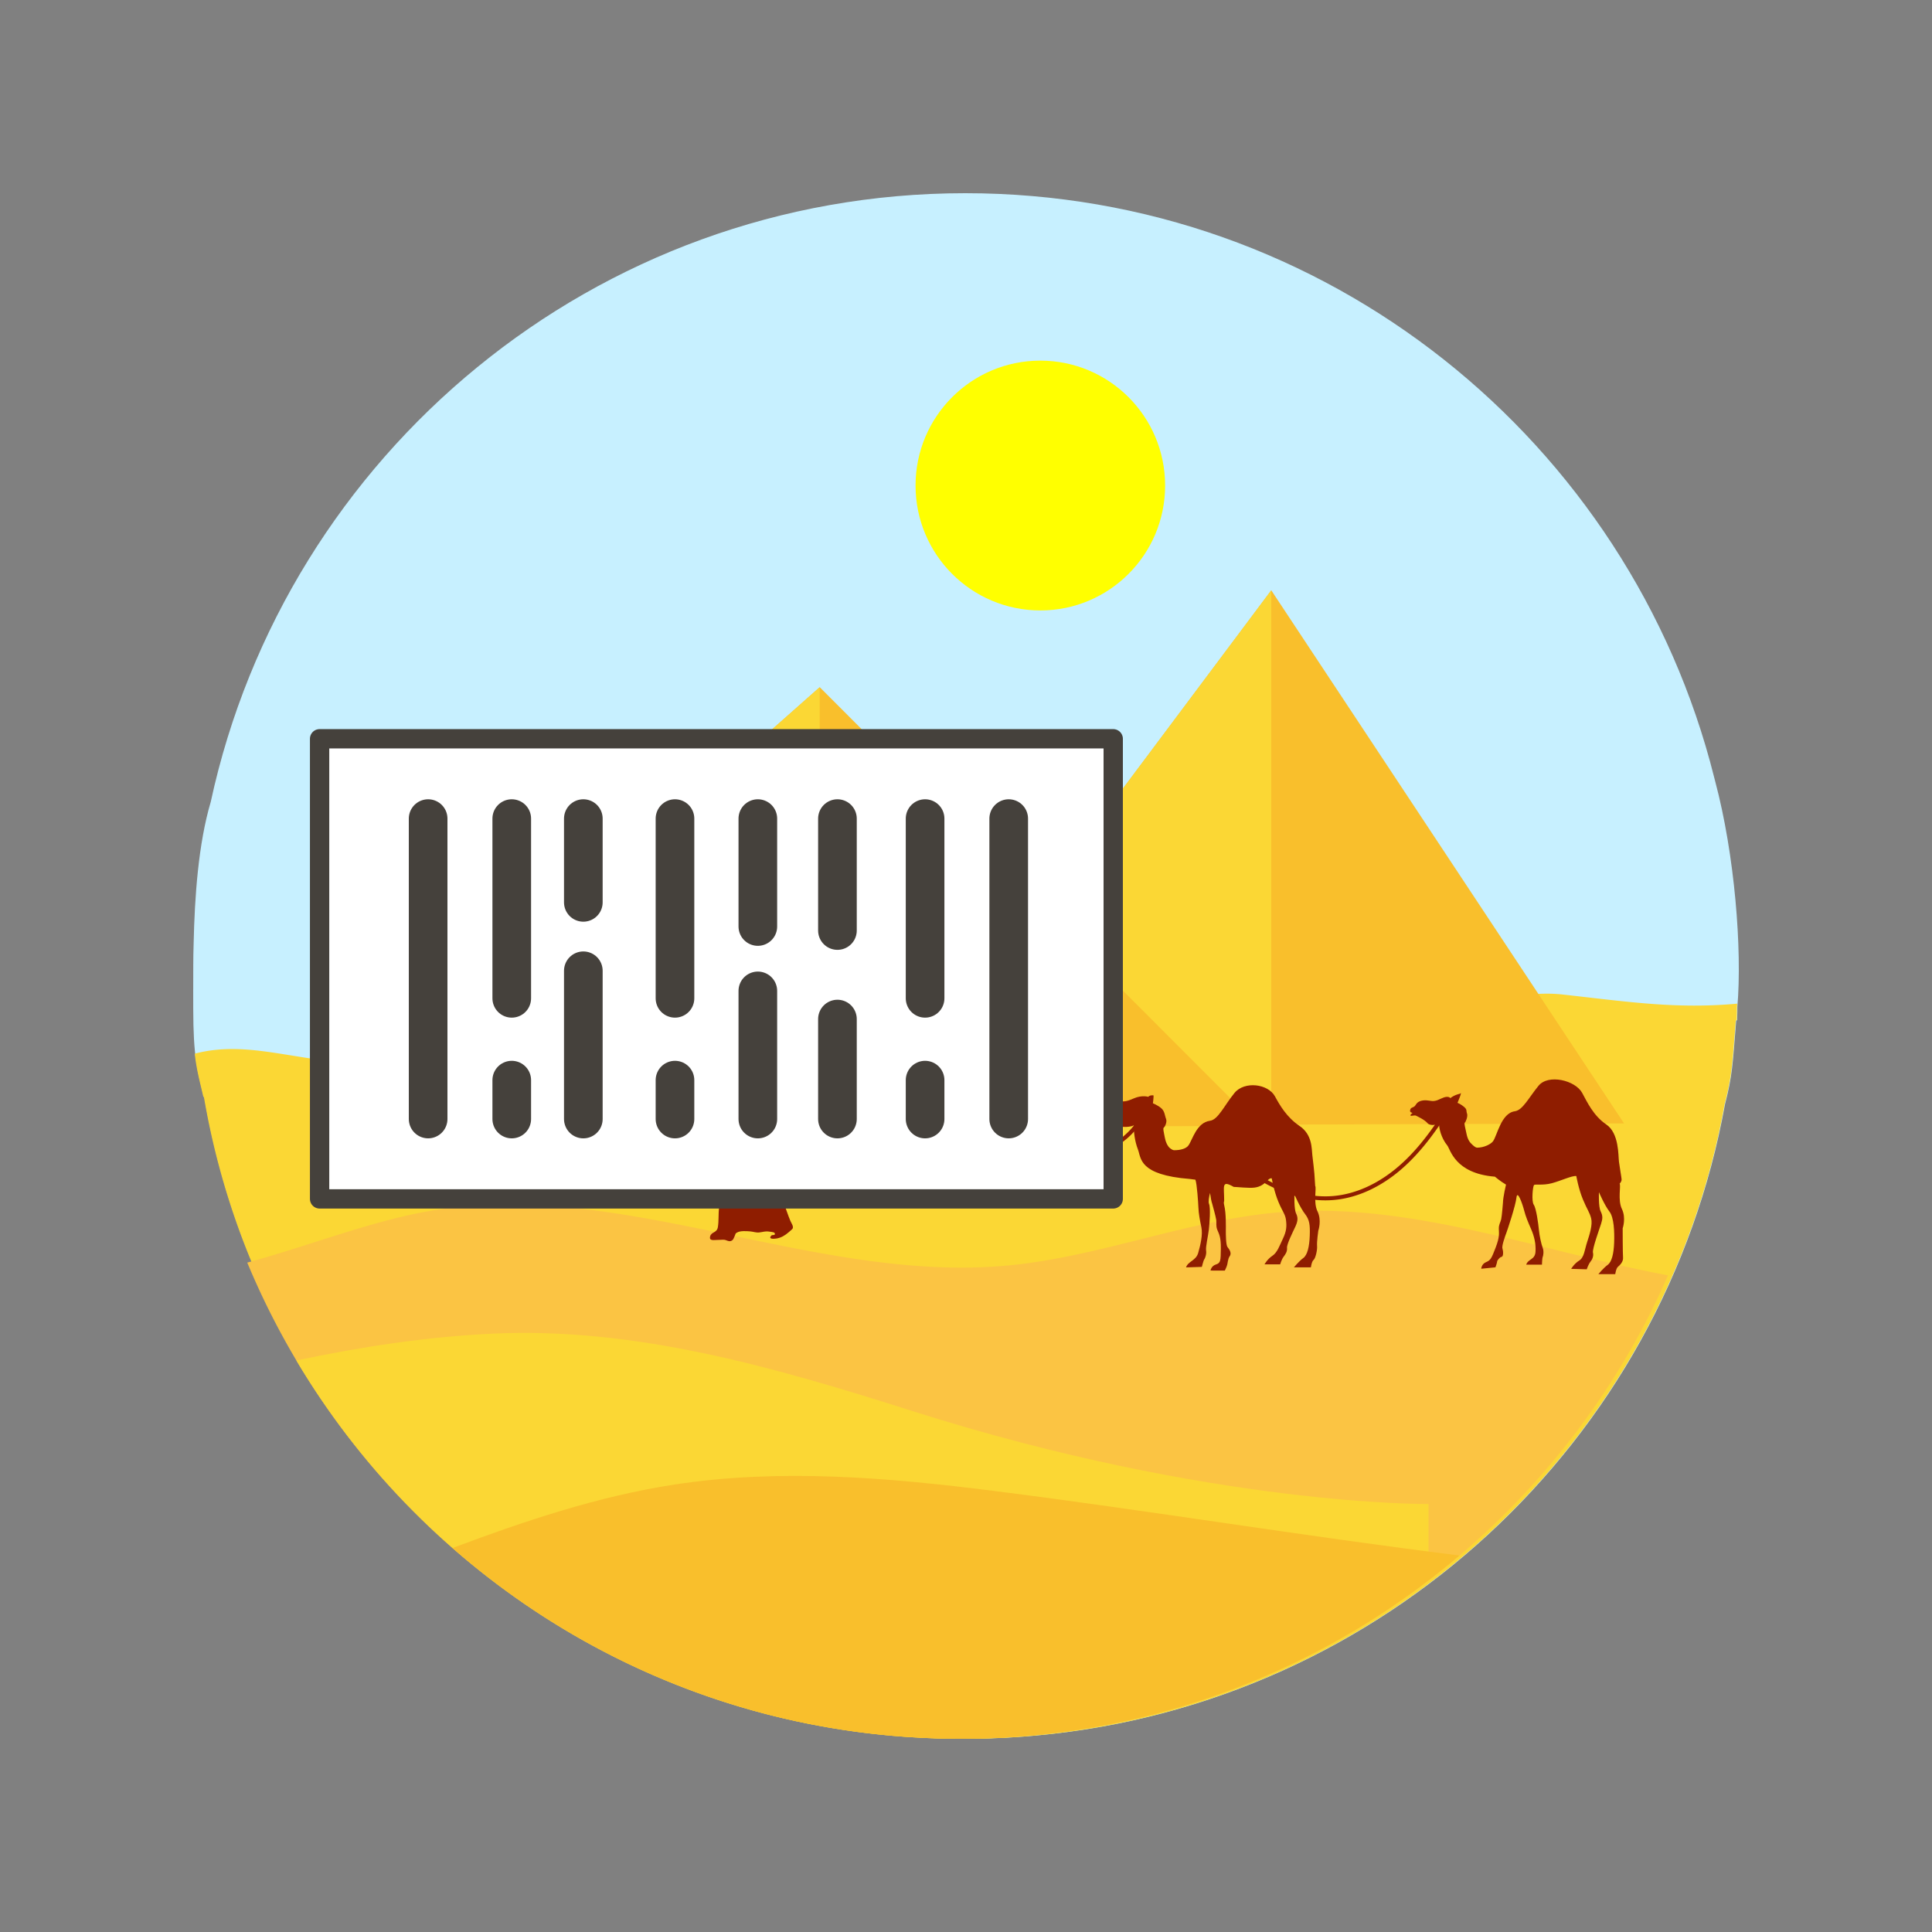 <svg width="160" height="160" fill="none" xmlns="http://www.w3.org/2000/svg">
  <rect width="100%" height="100%" fill="#808080" stroke="none"/>
  <path d="M16 81.96l.003 1.583c.008 4.018.313 4.901.876 7.297l.042-.006c4.822 28.281 28.171 50.231 57.104 52.888l.242.023c.381.031.765.063 1.149.091l.509.032c.327.023.653.039.983.056.212.01.425.013.638.025.294.009.585.022.879.031.339.006.678.009 1.019.012.165.004.334.007.499.007l.074-.002c.481 0 .96-.008 1.435-.017l.23-.005c.453-.014.901-.031 1.35-.054l.383-.016c.4-.024.8-.05 1.197-.078l.563-.043c.262-.023.519-.045.776-.07 28.681-2.677 51.862-24.309 56.908-52.263.614-2.399.621-3.148.929-6.95h.003l.07-.003h.002c.008-.243.014-.478.018-.717v-.275h.001V83.385c.403-4.772-.22-12.613-1.837-18.678l-.084-.326C134.995 36.587 109.87 16 79.941 16c-30.654 0-56.264 21.597-62.49 50.419h-.001c-1.027 3.467-1.33 7.881-1.413 11.683-.02.633-.032 1.267-.032 1.903v.121c-.003.648-.003 1.263-.003 1.842L16 81.96z" fill="#C7F0FF"/>
  <path d="M143.87 83.119c-5.031.457-8.962-.146-14.464-.758-4.177-.464-8.407 1.576-12.582 1.096-3.475-.4-6.804-2.251-10.274-1.821-2.74.34-5.184 2.075-7.938 2.269-3.378.237-6.53-1.876-9.915-1.952-4.176-.094-7.874 2.892-12.04 3.197-3.424.251-6.791-1.34-10.214-1.062-2.739.222-5.245 1.618-7.942 2.144-4.52.885-9.13-.723-13.733-.857-4.083-.119-10.039 2.377-14.119 2.59-5.398.283-9.81-1.956-14.521-.703.144 1.294.386 2.178.715 3.578l.042-.006c4.822 28.281 28.171 50.231 57.104 52.888l.242.023c.381.031.765.063 1.149.091l.509.032c.327.023.653.039.983.056.212.01.425.013.638.026.294.008.584.021.879.03.339.006.678.009 1.019.012.165.004.334.007.499.007l.074-.002c.481 0 .96-.008 1.435-.017l.23-.005c.453-.014.901-.031 1.35-.054l.383-.016a92.746 92.746 0 001.197-.078l.563-.043c.262-.022.519-.045.777-.07 28.68-2.677 51.862-24.309 56.908-52.263.614-2.399.621-3.148.929-6.951h.003l.07-.003h.002a44.03 44.03 0 00.018-.717V83.506h.001V83.385l.021-.261.002-.006z" fill="#FBD734"/>
  <path d="M138.134 105.619c-10.583-1.991-21.195-6.061-31.892-5.246-7.681.587-14.991 3.675-22.661 4.418-16.186 1.57-32.313-7.391-48.307-4.449-4.88.898-9.87 2.89-14.797 4.22 8.903 21.419 29.09 36.953 53.135 39.161l.242.023c.381.031.765.063 1.149.091l.509.032c.327.023.653.04.983.056.212.01.425.013.638.026.294.008.585.021.879.031.339.005.678.008 1.019.011.165.004.334.007.499.007l.074-.002c.481 0 .96-.008 1.435-.016l.23-.006a74.555 74.555 0 001.35-.053l.383-.017c.4-.024.8-.049 1.197-.077l.564-.044c.262-.022.519-.045.776-.07 23.608-2.203 43.489-17.251 52.596-38.096z" fill="#FBC443"/>
  <path d="M118.307 124.555s-17.891.195-42.697-7.682c-11.359-3.608-22.953-6.995-34.86-6.424-5.441.261-10.851 1.086-16.206 2.22 10.197 17.156 28.176 29.135 49.067 31.054l.242.023c.381.031.765.063 1.149.091l.509.032c.327.023.653.04.983.056.212.01.425.013.638.026.294.008.585.021.879.031.339.005.678.008 1.019.011.165.004.334.007.499.007l.074-.002c.481 0 .96-.008 1.435-.016l.23-.006c.453-.014.901-.031 1.35-.053l.383-.017c.399-.024.8-.049 1.197-.077l.563-.044c.262-.022.519-.045.776-.07 12.257-1.143 23.507-5.752 32.769-12.833v-6.327z" fill="#FBD734"/>
  <path d="M120.866 128.821c-12.91-1.612-25.874-3.744-38.472-5.339-8.809-1.115-17.767-1.885-26.544-.537-6.309.969-12.382 3.011-18.373 5.254 9.848 8.616 22.359 14.259 36.136 15.525l.242.022c.381.031.765.063 1.149.091l.509.032c.327.023.653.04.983.057.212.009.425.012.638.025.294.008.584.021.879.031.339.005.678.008 1.019.011.165.004.334.007.499.007l.074-.001c.481 0 .96-.009 1.435-.017l.23-.006c.453-.014.901-.031 1.35-.053l.383-.017c.4-.024.8-.049 1.197-.077l.564-.044c.262-.022.519-.045.776-.07 13.409-1.251 25.614-6.647 35.328-14.893l-.002-.001zM72.086 93.245l33.195-44.358 29.217 44.15-62.412.208z" fill="#F9BF2C"/>
  <path d="M72.086 93.245l33.195-44.358v44.247l-33.195.111z" fill="#FBD734"/>
  <path d="M26.643 93.417l41.243-36.507 36.302 36.337-77.545.17z" fill="#F9BF2C"/>
  <path d="M26.643 93.417l41.243-36.507v36.417l-41.243.09z" fill="#FBD734"/>
  <path d="M66.377 84.727c-.036-.166.1-.313.1-.313.304-.157.364-.093.58-.418.214-.327.789-.442 1.351-.359.561.083.723.101 1.473-.229.749-.328 1.32-.14 1.32-.14.108-.171.467-.138.467-.138.045.084-.046.735-.046.735s.409.153.751.438c.343.285.332.696.451.986.121.29-.1.742-.198.807-.101.065-.011.411.104.988.115.575.374.835.374.835s.258.271.472.271c.656 0 1.072-.376 1.26-.631.384-.525.613-2.152 1.868-2.328.733-.101 1.312-1.131 2.24-2.274.91-1.12 2.903-.805 3.531.356.44.808 1.504 2.302 2.694 3.108 1.189.805.997 1.661 1.067 2.222.07.56.788 2.309.804 2.538.017.227-.542.296-.542.296.14.177-.192 1.505.209 2.346.402.839.073 1.785.073 1.785s-.038 1.908-.004 2.292c.036.386-.296.718-.471.857-.175.14-.245.682-.245.682h-1.556s.472-.577.856-.857c.384-.281.559-1.068.594-2.047.035-.981.035-1.926-.402-2.485-.439-.561-.962-1.785-.962-1.785s-.053 1.347.157 1.766c.209.419.122.769-.088 1.225-.209.456-1.102 2.204-1.067 2.538.035.333-.139.595-.314.822-.175.227-.315.7-.315.7h-1.433s.262-.49.716-.788c.454-.296.629-1.12.945-1.785.313-.664.698-1.522.629-2.099-.071-.578-.297-.737-.701-1.699-.401-.961-.611-2.17-.611-2.17-.404-.052-1.4.439-2.255.665-.856.227-1.539.052-1.645.171-.104.121-.244 1.493-.015 1.824.227.333.419 1.768.471 2.329.052.558.227 1.347.349 1.663.122.316.053.735 0 .839-.052.105-.07.718-.07.718h-1.452c.192-.56.805-.439.856-1.191.053-.752-.122-1.454-.402-2.1-.28-.647-.489-1.136-.648-1.75-.158-.613-.631-.911-.631-.157 0 .753-.349 2.03-.419 2.311-.07.281-.314 1.26-.209 1.487.104.229.192.737 0 .788-.194.052-.387.49-.387.49-.036.191-.226.577-.226.577h-1.312s.053-.419.489-.56c.439-.14.524-.229.804-1.295s.157-1.364.106-1.768c-.053-.403.086-.595.121-.909.035-.314 0-1.522 0-1.522-.053-.525 0-1.813 0-1.813-.498-.288-1.023-.734-1.023-.734-4.826.445-4.746-2.531-5.036-2.887-.551-.678-.432-1.498-.397-2.005-.128.166-.978.334-1.284.001-.322-.351-1.088-.676-1.276-.763-.188-.087-.621.101-.613-.034.011-.135.189-.171.209-.229.022-.055-.217-.029-.251-.196l.011.001zM109.108 100.32c-.363-.755-.063-1.95-.19-2.107 0 0-.053-.818-.067-1.021-.015-.205-.106-1.023-.169-1.528-.063-.502.016-1.692-1.057-2.416-1.072-.724-1.643-1.727-2.04-2.455-.569-1.042-2.527-1.284-3.35-.279-.838 1.028-1.356 2.21-2.019 2.301-1.134.157-1.452 1.578-1.799 2.051-.168.229-.58.39-1.173.39-.195 0-.427-.241-.427-.241s-.234-.233-.338-.749c-.104-.518-.185-.831-.095-.888.091-.059.289-.464.181-.725-.108-.262-.1-.631-.408-.888-.31-.257-.678-.393-.678-.393s.081-.586.042-.662c0 0-.325-.029-.422.125 0 0-.517-.168-1.194.126-.677.296-.823.281-1.33.205-.509-.073-1.029.029-1.224.323-.193.292-.248.234-.524.376 0 0-.12.133-.09.282.032.149.245.126.226.175-.018.052-.178.084-.188.206-.01.121.383-.051.552.028.17.079.877.274 1.167.589.276.299 1.298.178 1.413.028-.032.456.049 1.288.332 2.022.276.721.055 2.107 4.309 2.443 0 0 .192.02.449.059.132.335.234 1.924.248 2.281.025.567.12 1.038.248 1.66.128.622-.079 1.473-.264 2.124-.186.651-.848.69-1.005 1.198l1.309-.042s.129-.534.196-.617c.064-.081.205-.439.154-.738-.049-.3.172-1.228.229-1.73.058-.502.153-1.799.014-2.135-.07-.168-.008-.553.085-.903.047.341.109.707.182.909 0 0 .293 1.045.331 1.327.037.282-.044.482.089.821.135.34.306.571.293 1.563-.014.992-.015 1.182-.412 1.305-.394.125-.444.502-.444.502l1.184.003s.173-.345.206-.519c0 0 .07-.504.182-.644.223-.276-.022-.609-.164-.784-.14-.176-.14-1.082-.14-1.343.002-.26.031-1.448-.131-2.106-.047-.182-.041-.299-.006-.366.006-1.204-.262-1.773.792-1.169.27.003 1.24.115 1.7.06.942-.111 1.083-.818 1.446-.772 0 0 .191 1.086.554 1.952.363.865.569 1.006.631 1.526.063.519.032.909-.252 1.506-.285.597-.474 1.171-.883 1.437-.411.268-.649.707-.649.707h1.296s.126-.425.285-.63c.157-.203.315-.439.284-.738-.031-.299.488-1.323.679-1.732.189-.409.267-.723.079-1.1-.19-.378-.143-1.589-.143-1.589s.473 1.102.868 1.604c.394.504.43.941.4 1.821-.033.88-.19 1.59-.539 1.841-.347.251-.773.77-.773.77h1.407s.062-.487.22-.613c.157-.126.324-.819.291-1.167-.03-.347.101-1.252.101-1.252s.299-.85-.064-1.603l-.004.001zM116.782 92.028c-.027-.133.074-.255.074-.255.229-.126.272-.074.433-.34.16-.262.592-.358 1.011-.289.419.066.539.08 1.1-.187.561-.267.712-.015.712-.015.363-.29.799-.363.799-.363.245-.297-.207.751-.207.751s.304.123.562.352c.256.233.136.295.225.532.09.233-.108.709-.182.76-.074.053.042.428.146.944.104.516.326.727.326.727s.352.4.546.4c.59 0 1.146-.299 1.316-.527.346-.469.673-2.33 1.801-2.486.661-.091 1.134-1.09 1.969-2.113.819-1 3.05-.449 3.615.589.397.725.927 1.894 1.996 2.614 1.068.72.988 2.586 1.051 3.085.063.501.203 1.249.217 1.452.017.203-.162.366-.162.366.126.156-.173 1.347.189 2.098.362.751.065 1.597.065 1.597s0 2.08.029 2.424c.034.344-.265.64-.423.766-.157.125-.222.61-.222.61h-1.397s.423-.516.769-.767c.346-.25.503-.954.536-1.831.031-.877-.003-2.095-.396-2.596-.393-.502-.864-1.598-.864-1.598s-.048 1.205.14 1.582c.189.377.175.62.036 1.048-.136.426-.737 2.08-.67 2.371.068.292-.05.572-.214.771-.163.2-.302.618-.302.618l-1.288-.037s.248-.432.665-.686c.416-.254.455-.927.663-1.553.207-.627.455-1.431.328-1.936-.126-.504-.321-.707-.681-1.569-.362-.861-.55-1.942-.55-1.942-.363-.046-1.259.391-2.03.595-.769.203-1.382.048-1.475.153-.097.107-.222 1.333-.017 1.63.204.297.378 1.581.424 2.082.048.501.205 1.206.316 1.487.109.282.046.657 0 .751-.048.095-.063.642-.063.642h-1.305c.172-.499.723-.391.771-1.065.045-.672-.111-1.299-.363-1.878-.254-.578-.44-1.018-.583-1.565-.141-.547-.558-1.718-.631-1.051-.073.671-.74 2.668-.831 2.91-.09.242-.403 1.089-.331 1.302.07.214.101.672-.076.7-.178.028-.352.333-.352.333-.016.175-.151.533-.151.533l-1.175.118s.01-.378.389-.543c.38-.163.448-.282.801-1.202.354-.924.272-1.2.265-1.563-.009-.364.135-.52.197-.797.061-.278.145-1.354.145-1.354.005-.471.253-1.508.253-1.508-.449-.26-.92-.658-.92-.658-3.33-.267-3.686-2.272-3.947-2.59-.495-.606-.702-1.437-.675-1.846-.096.135-.732.271-.959.002-.241-.285-.813-.547-.955-.619-.138-.07-.464.083-.455-.027.008-.11.14-.14.155-.185.017-.045-.161-.024-.187-.159l.004.006zM61.5 87.92c-.167 0-.383.043-.514-.083-.12-.115-.081-.316-.203-.455-.08-.091-.301-.128-.321-.24-.029-.173.212-.341.265-.505.147-.456-.115-.763.401-1.019.458-.226.945-.123 1.365.136.426.265.636.601.716 1.09.074.449-.105.87-.062 1.322.045.453.076.727.157 1.134.111.558.174 1.137.265 1.699.307 1.915.245 3.877.552 5.794.15.942.427 1.894.768 2.781.196.511.355 1.034.569 1.539.07.166.255.414.199.604-.02.068-.248.249-.35.338-.286.251-.625.456-1.002.513-.259.039-.721.059-.412-.257.059-.059.381.033.254-.204-.039-.075-.388-.101-.467-.113-.321-.047-.495.04-.807.072-.259.028-.484-.065-.742-.087-.29-.025-.814-.063-1.079.087-.193.109-.104.078-.202.282-.088.184-.115.365-.336.431-.189.056-.356-.092-.54-.107-.177-.015-.383.02-.562.014-.265-.006-.712.115-.599-.3.101-.375.551-.277.635-.745.091-.519.032-1.092.104-1.621.137-1.006.157-2.05.16-3.064.003-1.094.514-1.966.827-2.983.102-.338.21-.706.227-1.062.027-.519-.23-.255-.376.036-.248.488-.705 1.082-1.135 1.587-.066.076.006.283-.066.349-.114.101-.233.187-.357.246-.352.167-.655-.029-.611-.434.02-.195.143-.362.259-.525.042-.059.181-.087.248-.109.043-.015-.07.001.043-.25.209-.46.755-1.326.955-1.794.212-.491.573-1.157.793-1.646.228-.506.209-.913.467-1.407.106-.205.296-.341.395-.525.109-.201.094-.321.22-.542-.039.163-.039.219-.064.369l-.034-.349-.003.001z" fill="#8F1D00"/>
  <path d="M58.421 94.518c.018.151.032.309.042.466a7.309 7.309 0 01.032-.633l.329.031c-.07.721-.024 1.465.158 2.165.167.638.45 1.242.862 1.758.439.547 1.04.975 1.7 1.212.622.22 1.295.272 1.927.093.373-.105.718-.285 1.037-.506.324-.226.62-.497.887-.787.743-.802 1.298-1.752 1.695-2.775.44-1.142.684-2.375.768-3.6.079-1.167.025-2.335-.094-3.501-.119-1.173-.306-2.342-.491-3.503l.327-.052c.186 1.167.374 2.344.493 3.52v.001c.12 1.183.175 2.37.095 3.557-.086 1.254-.335 2.521-.789 3.697-.411 1.059-.987 2.044-1.76 2.88-.283.307-.597.595-.941.835-.348.243-.726.436-1.135.553-.704.201-1.446.146-2.131-.101-.715-.254-1.369-.718-1.845-1.315-.444-.554-.746-1.2-.924-1.883a6.325 6.325 0 01-.179-1.065c.008.533-.014 1.085-.035 1.635-.034.905-.07 1.811.028 2.631l-.331.039c-.098-.839-.063-1.761-.027-2.683.034-.905.069-1.811-.028-2.629l.331-.039h-.004zm42.172-.389l-.008.01c-.045.052-.04.13-.007.212.044.114.136.234.232.327.01.008.02.02.033.032 1.351 1.223 2.863 2.391 4.489 3.212 1.615.814 3.344 1.285 5.136 1.122.937-.087 1.85-.349 2.712-.738.939-.426 1.816-1.006 2.601-1.677.757-.645 1.434-1.373 2.059-2.152.625-.777 1.197-1.605 1.735-2.45l.278.18c-.544.852-1.12 1.689-1.756 2.479-.637.793-1.329 1.536-2.101 2.196-.808.69-1.712 1.287-2.68 1.727-.893.404-1.841.676-2.819.765-1.861.17-3.648-.316-5.315-1.155-1.655-.836-3.19-2.022-4.561-3.263l-.001.001c-.012-.011-.026-.025-.042-.039-.125-.122-.247-.281-.312-.443-.075-.195-.074-.393.075-.558l.003-.003.008-.009.241.226v-.001zm-20.2-4.946c-.015-.001-.028 0-.034.003v.001a.073.073 0 00-.025.031v.001a.302.302 0 00-.029.104v.003c-.014.123.014.271.069.379.425.831 1.02 1.545 1.7 2.19.681.645 1.455 1.226 2.224 1.783.409.297.823.593 1.252.859.423.265.862.502 1.326.68 1.368.532 2.913.476 4.288-.035 1.376-.512 2.579-1.48 3.269-2.778l.293.156c-.729 1.372-1.999 2.395-3.445 2.932-1.448.539-3.077.595-4.524.034-.485-.189-.943-.432-1.382-.707-.437-.272-.856-.571-1.27-.873-.774-.56-1.556-1.148-2.257-1.813-.706-.669-1.326-1.411-1.769-2.279-.081-.163-.122-.383-.101-.568.008-.079.028-.156.062-.22h.001c.039-.077.095-.137.171-.175h.001c.065-.034.137-.048.222-.038l-.039.328-.001.001z" fill="#8F1D00"/>
  <path d="M86.156 50.555c5.707 0 10.334-4.631 10.334-10.344S91.864 29.866 86.156 29.866c-5.707 0-10.334 4.631-10.334 10.344s4.627 10.344 10.334 10.344z" fill="#FF0"/>
  <path d="M26.468 61.182h65.724v38.105H26.468V61.182z" fill="#fff"/>
  <path d="M26.468 61.182h65.724v38.105H26.468V61.182z" stroke="#45413C" stroke-width="1.6" stroke-linecap="round" stroke-linejoin="round"/>
  <path d="M35.456 67.793v24.879M42.381 67.793v14.883M48.309 67.793v6.937M55.899 67.793v14.883M62.761 67.793v8.936M69.353 67.793v9.269M76.612 67.793v14.883M83.537 67.793v24.879M42.381 89.452v3.221M48.309 80.395v12.278M55.899 89.452v3.221M62.761 82.061v10.612M69.353 84.394v8.279M76.612 89.452v3.221" stroke="#45413C" stroke-width="3.2" stroke-linecap="round" stroke-linejoin="round"/>
</svg>
